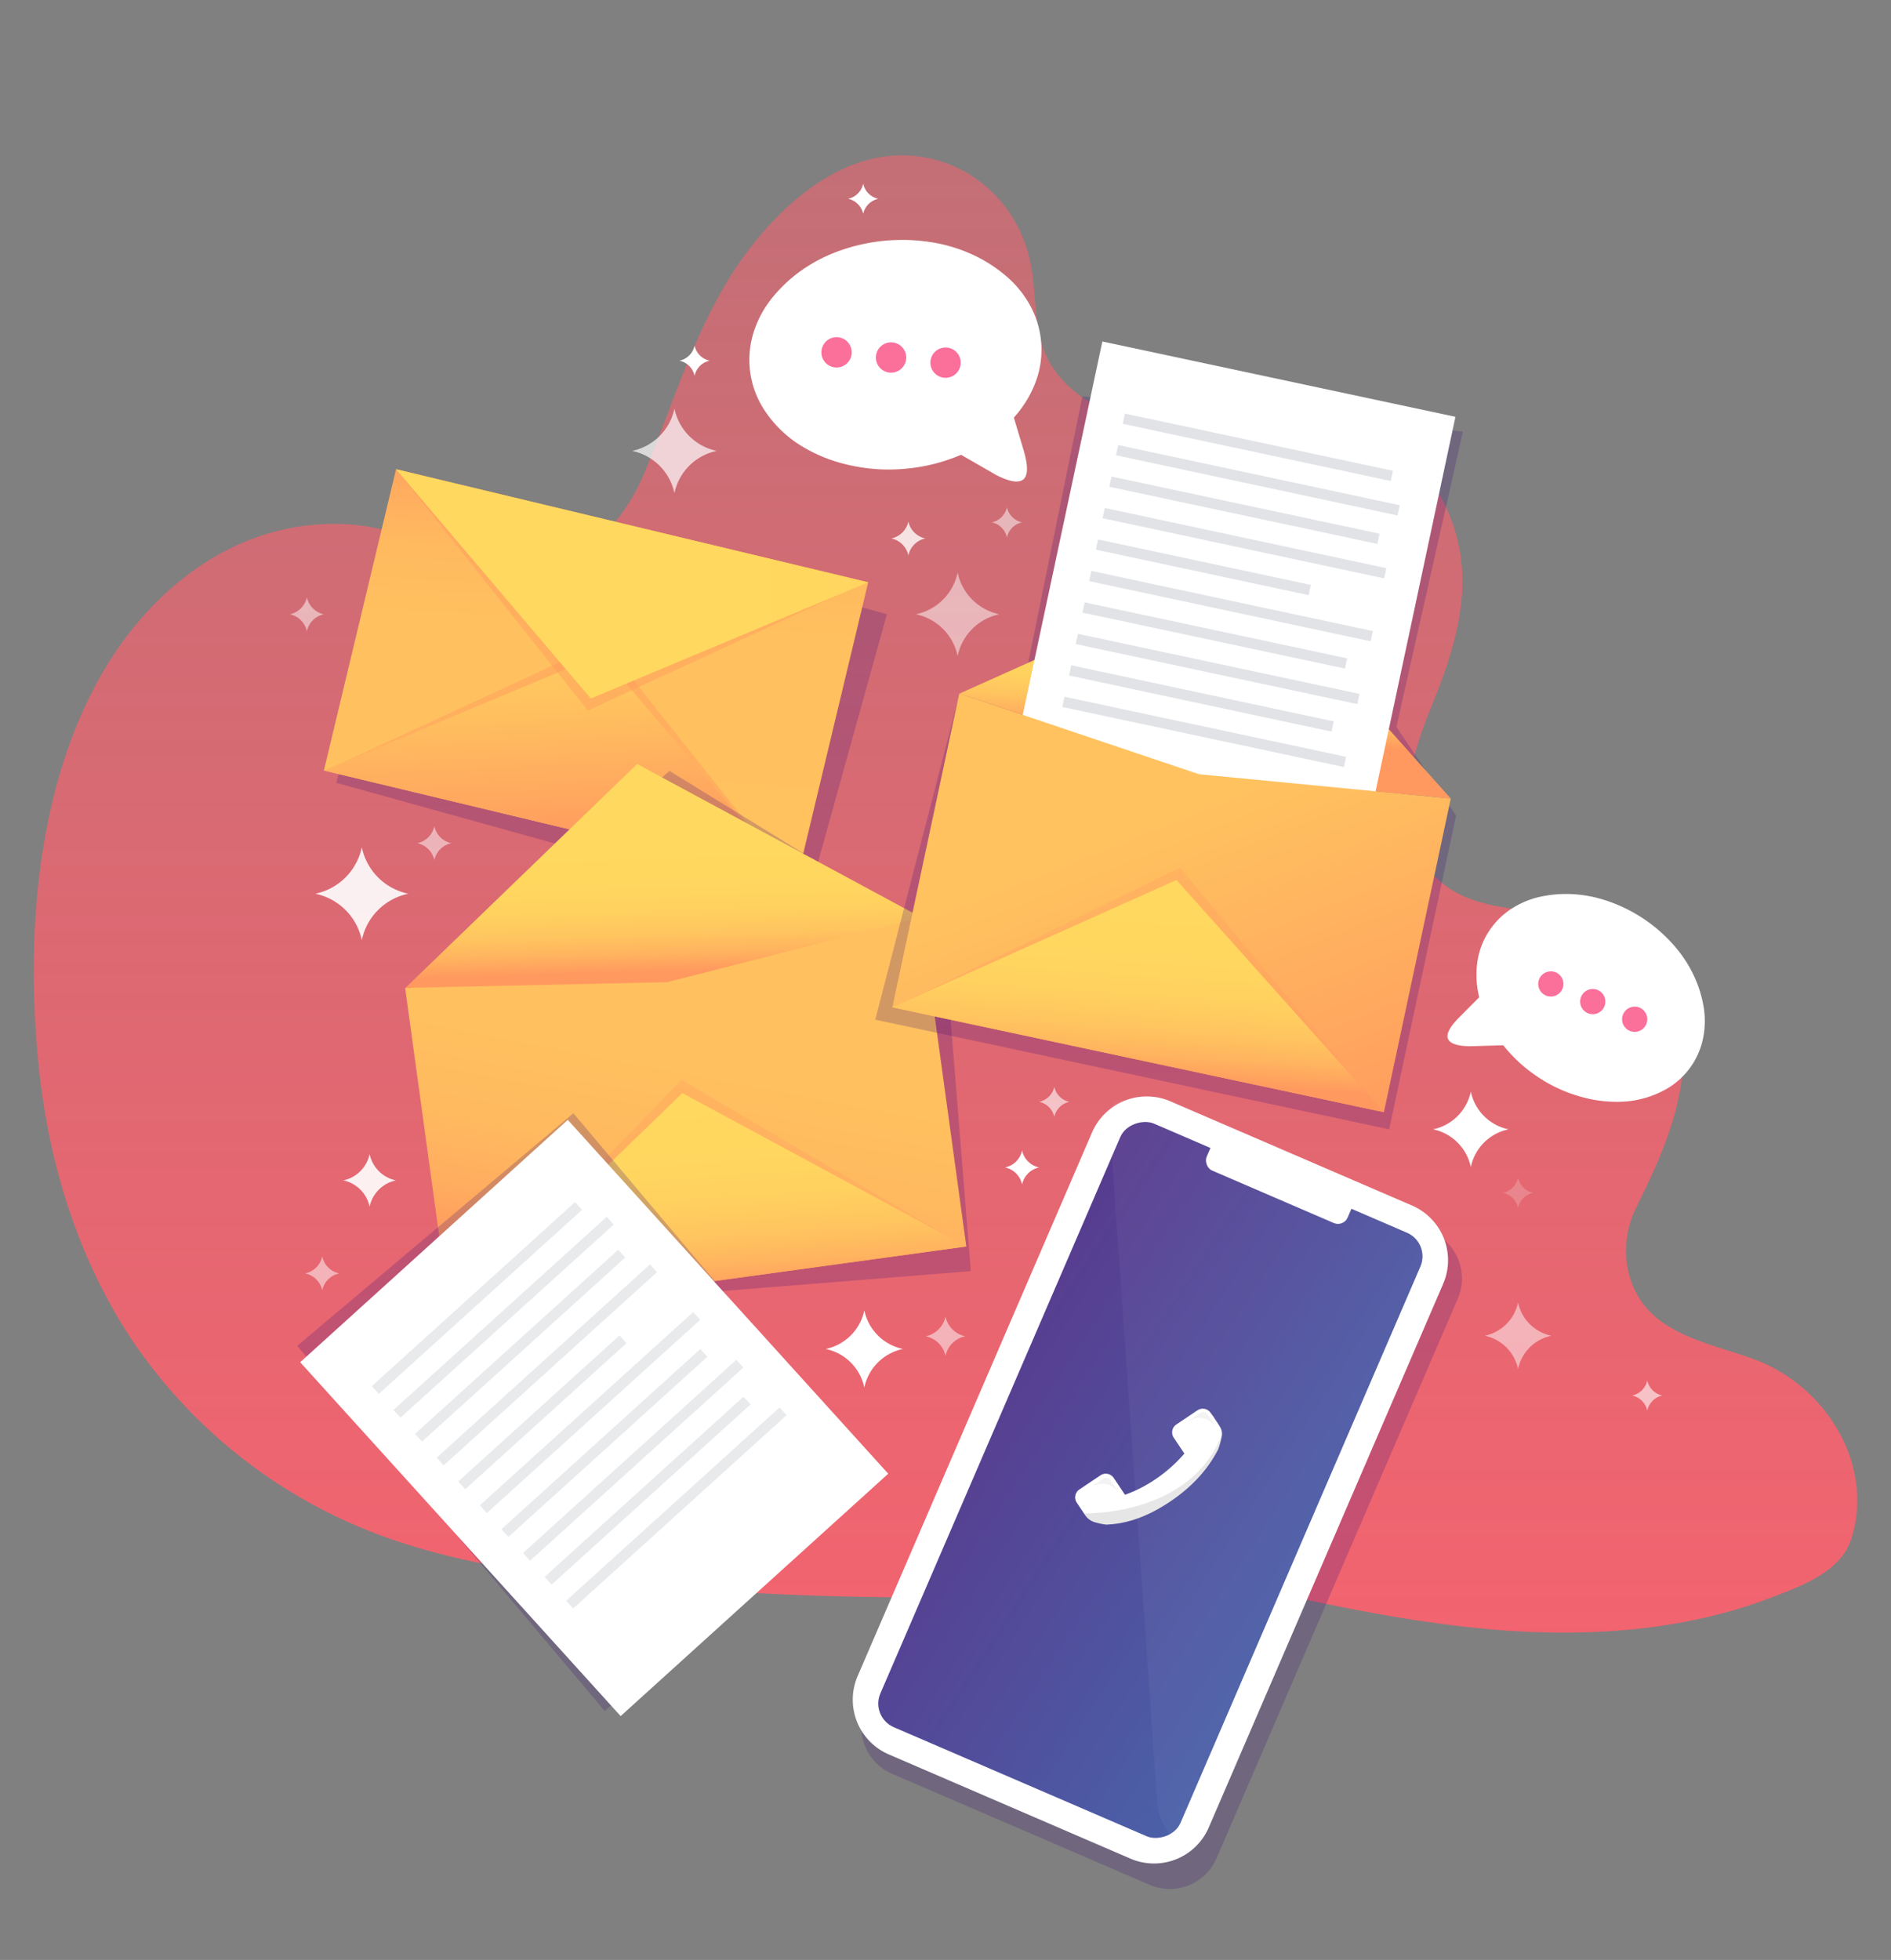 <svg xmlns="http://www.w3.org/2000/svg" xmlns:xlink="http://www.w3.org/1999/xlink" width="560" height="580.366" viewBox="0 0 560 580.366"><rect x="0" y="0" width="560" height="580.366" fill="#808080" stroke="none"/><defs><style>.a{fill:none;opacity:0;}.b,.t{opacity:0.9;}.b{fill:url(#a);}.c{fill:#391075;opacity:0.23;}.c,.e,.i{mix-blend-mode:multiply;isolation:isolate;}.d{fill:url(#b);}.e,.i{fill:#ff995f;}.e{opacity:0.44;}.f{fill:url(#c);}.g{fill:url(#d);}.h{fill:url(#e);}.i{opacity:0.3;}.j{fill:url(#f);}.k{fill:url(#g);}.aa,.l,.r,.s,.t,.u,.v,.w{fill:#fff;}.m{fill:#fb6f9b;}.n{fill:url(#h);}.o{fill:url(#i);}.p{fill:url(#j);}.ab,.q{fill:#dadce0;}.q,.s{opacity:0.8;}.r{opacity:0.5;}.ab,.u{opacity:0.6;}.v{opacity:0.2;}.w{opacity:0.7;}.x{opacity:0.82;fill:url(#k);}.y{opacity:0.1;}.z{opacity:0.05;}.aa{opacity:0.04;}</style><linearGradient id="a" x1="0.5" x2="0.5" y2="1" gradientUnits="objectBoundingBox"><stop offset="0" stop-color="#ff606d" stop-opacity="0.588"/><stop offset="1" stop-color="#ff606d"/></linearGradient><linearGradient id="b" x1="0.83" y1="-0.082" x2="1.147" y2="1.051" gradientUnits="objectBoundingBox"><stop offset="0.003" stop-color="#ffc25f"/><stop offset="0.538" stop-color="#ffc05f"/><stop offset="0.731" stop-color="#ffb95f"/><stop offset="0.869" stop-color="#ffad5f"/><stop offset="0.979" stop-color="#ff9c5f"/><stop offset="0.999" stop-color="#ff995f"/></linearGradient><linearGradient id="c" x1="0.39" y1="-0.452" x2="0.506" y2="0.823" gradientUnits="objectBoundingBox"><stop offset="0.003" stop-color="#ffd95f"/><stop offset="0.225" stop-color="#ffd25f"/><stop offset="0.523" stop-color="#ffc25f"/><stop offset="0.863" stop-color="#ffa65f"/><stop offset="0.999" stop-color="#ff995f"/></linearGradient><linearGradient id="d" x1="0.416" y1="0.615" x2="1.445" y2="0.615" gradientUnits="objectBoundingBox"><stop offset="0.003" stop-color="#ffd95f"/><stop offset="0.493" stop-color="#ffd75f"/><stop offset="0.669" stop-color="#ffd05f"/><stop offset="0.795" stop-color="#ffc45f"/><stop offset="0.897" stop-color="#ffb35f"/><stop offset="0.983" stop-color="#ff9d5f"/><stop offset="0.999" stop-color="#ff995f"/></linearGradient><linearGradient id="e" x1="0.9" y1="-0.256" x2="0.276" y2="0.922" xlink:href="#b"/><linearGradient id="f" x1="0.309" y1="-0.326" x2="0.509" y2="0.9" xlink:href="#d"/><linearGradient id="g" x1="0.454" y1="0.131" x2="0.505" y2="0.926" xlink:href="#d"/><linearGradient id="h" x1="0.591" y1="0.129" x2="0.506" y2="0.733" xlink:href="#d"/><linearGradient id="i" x1="0.25" y1="0.024" x2="0.832" y2="1.131" gradientUnits="objectBoundingBox"><stop offset="0.289" stop-color="#ffc25f"/><stop offset="0.999" stop-color="#ff995f"/></linearGradient><linearGradient id="j" x1="0.633" y1="-0.196" x2="0.488" y2="0.859" xlink:href="#d"/><linearGradient id="k" x1="1.004" y1="-0.235" x2="0.376" y2="1.573" gradientUnits="objectBoundingBox"><stop offset="0" stop-color="#360870"/><stop offset="1" stop-color="#1d4da0"/></linearGradient></defs><g transform="translate(-2.242 -85.153)"><rect class="a" width="560" height="560" transform="translate(2.242 85.153)"/><g transform="translate(12.243 131.153)"><g transform="translate(0 0)"><path class="b" d="M397.941,558.266c6.073.8,12.167,1.45,18.278,1.893,26.819,1.94,54.314-.166,79.406-9.829,8.817-3.395,20.1-7.48,23.316-17.015,3.465-10.284,1.879-22.026-3.316-31.448a48.078,48.078,0,0,0-27.238-22.661c-8.772-3.036-18.107-5.12-25.649-10.53-10.743-7.705-13.115-22.2-7.394-33.752,6.132-12.387,11.989-25.1,13.608-38.983,1.314-11.272-.6-23.4-6.676-33.122-6.657-10.651-18.058-13.754-30.132-14.953-16.228-1.612-34.623-1.874-42.021-19.53-5.6-13.353-.772-28.609,4.686-42.019,8-19.658,13.646-39.277,3.842-59.537-5.324-11-14.854-20.067-26.4-24.094-21.626-7.546-42.86,3.583-64.676-.765-9.1-1.813-18.043-6.607-23.8-14-6.881-8.828-5.855-19.925-7.42-30.481-2.719-18.336-17.17-32.743-36.027-33.989-24.315-1.605-45.068,20.986-55.935,40.255-9.581,16.991-15.31,35.728-22.771,53.664-5.891,14.161-17.272,26.962-33.366,28.668-14.786,1.567-27.543-7.105-41.11-11.075-14.162-4.144-29.75-2.919-43.356,2.64C25.842,244.938,11.283,259.271,1.483,276c-20.01,34.151-23.182,78.858-19.195,117.508,2.905,28.157,11.469,55.985,26.947,79.683a152.516,152.516,0,0,0,63.643,54.436c27.425,12.661,59.319,16.4,89.077,19.114a878.164,878.164,0,0,0,111.97,3.017c18.89-.7,37.631-2.5,56.468-3.906,7.4-.552,14.99,2.6,22.275,4.173,9.052,1.954,18.125,3.823,27.245,5.435C385.9,556.516,391.911,557.469,397.941,558.266Z" transform="translate(19.212 -123.372)"/><g transform="translate(85.921 92.95)"><rect class="c" width="143.775" height="91.728" transform="translate(142.18 131.309) rotate(-164.482)"/><rect class="d" width="143.775" height="91.728" transform="translate(139.823 122.686) rotate(-166.535)"/><path class="e" d="M152.549,249.965l56.808,71.464L70.063,288.077Z" transform="translate(-69.805 -198.784)"/><path class="f" d="M152,253.1l57.665,67.885L69.839,287.5Z" transform="translate(-69.839 -198.297)"/><path class="e" d="M145.132,277.138,88.324,205.673l139.294,33.352Z" transform="translate(-66.964 -205.673)"/><path class="g" d="M145.989,273.558,88.324,205.673l139.823,33.479Z" transform="translate(-66.964 -205.673)"/></g><path class="c" d="M249.5,333.038l-81.358-50.052L95.808,345.372l7.869,98.056L257.37,431.093Z" transform="translate(20.121 -100.699)"/><g transform="translate(109.986 180.233)"><rect class="h" width="154.187" height="98.371" transform="matrix(0.991, -0.136, 0.136, 0.991, 0, 66.365)"/><path class="i" d="M170.667,362.149,102.5,432.425l152.176-20.9Z" transform="translate(-88.824 -268.619)"/><path class="j" d="M170.951,365.546l-68.7,66.365L255,410.931Z" transform="translate(-88.863 -268.09)"/><path class="k" d="M159.367,281.208l-68.7,66.365.578-.079h0l77-1.676,75.177-19.225Z" transform="translate(-90.665 -281.208)"/></g><g transform="translate(211.921 25.04)"><path class="l" d="M265.258,176.876a27.131,27.131,0,0,0-3.179-10.438,30.878,30.878,0,0,0-7.046-8.723,43,43,0,0,0-9.97-6.414,46.54,46.54,0,0,0-12.335-3.713,55.094,55.094,0,0,0-27.235,2.565,46.489,46.489,0,0,0-11.425,5.95,43,43,0,0,0-8.6,8.163,30.877,30.877,0,0,0-5.294,9.886,27.074,27.074,0,0,0,3.474,23.624,34.88,34.88,0,0,0,10.2,9.876,45.868,45.868,0,0,0,14.435,5.893,52.676,52.676,0,0,0,17.023,1.1,53.544,53.544,0,0,0,16.253-4.109l10.477,6.023q5.838,2.955,7.937,1.287t.225-8.3l-3-10.031a32.9,32.9,0,0,0,6.524-10.727A26.975,26.975,0,0,0,265.258,176.876Z" transform="translate(-178.879 -146.904)"/><g transform="translate(21.328 28.814)"><path class="m" d="M225.29,178.542a4.487,4.487,0,1,1,4.044,4.889A4.486,4.486,0,0,1,225.29,178.542Z" transform="translate(-192.992 -171.429)"/><path class="m" d="M211.323,177.223a4.487,4.487,0,1,1,4.046,4.889A4.486,4.486,0,0,1,211.323,177.223Z" transform="translate(-195.164 -171.634)"/><path class="m" d="M197.357,175.9a4.487,4.487,0,1,1,4.044,4.888A4.486,4.486,0,0,1,197.357,175.9Z" transform="translate(-197.336 -171.839)"/></g></g><g transform="translate(418.659 218.721)"><path class="l" d="M370.19,325.357a22.522,22.522,0,0,1,6.433-6.391,25.662,25.662,0,0,1,8.589-3.617,35.734,35.734,0,0,1,9.823-.774,38.674,38.674,0,0,1,10.491,2.132,45.8,45.8,0,0,1,18.932,12.59,38.635,38.635,0,0,1,6.025,8.85,35.743,35.743,0,0,1,3.085,9.357,25.669,25.669,0,0,1-.012,9.319,22.5,22.5,0,0,1-11.835,15.931,28.978,28.978,0,0,1-11.35,3.222,38.1,38.1,0,0,1-12.885-1.362,43.774,43.774,0,0,1-12.9-5.893,44.451,44.451,0,0,1-10.283-9.4l-10.04.289q-5.437-.132-6.318-2.179t3.1-6.166l6.142-6.165a27.362,27.362,0,0,1-.558-10.419A22.423,22.423,0,0,1,370.19,325.357Z" transform="translate(-357.79 -314.516)"/><g transform="translate(26.873 22.905)"><path class="m" d="M388.212,339.516a3.729,3.729,0,1,0-4.884,1.989A3.729,3.729,0,0,0,388.212,339.516Z" transform="translate(-381.046 -334.338)"/><path class="m" d="M398.957,344.043a3.729,3.729,0,1,0-4.884,1.989A3.73,3.73,0,0,0,398.957,344.043Z" transform="translate(-379.374 -333.634)"/><path class="m" d="M409.7,348.57a3.729,3.729,0,1,0-4.883,1.989A3.729,3.729,0,0,0,409.7,348.57Z" transform="translate(-377.703 -332.93)"/></g></g><g transform="translate(249.188 55.121)"><path class="c" d="M365.473,284.855l19.692-87.439L272.469,187,256.42,265.894l-20.83,11.118-24.46,94.564,152.2,32.461,19.808-92.869Z" transform="translate(-211.13 -170.748)"/><g transform="translate(5.072 0)"><path class="n" d="M316.8,230.55l-84.138,37.721.55.117,70.456,23.73,74.557,7.2Z" transform="translate(-212.854 -163.976)"/><rect class="l" width="106.916" height="141.37" transform="translate(62.191 0) rotate(12.04)"/><path class="o" d="M306.334,287.041l-70.456-23.73-.55-.117L215.52,356.063,361.083,387.11l19.808-92.869Z" transform="translate(-215.52 -158.898)"/><path class="i" d="M300.687,307.765l-84.933,41.448,145.013,30.929Z" transform="translate(-215.483 -151.966)"/><path class="p" d="M299.658,310.919,215.52,348.64l145.564,31.047Z" transform="translate(-215.52 -151.475)"/><rect class="q" width="81.171" height="3.095" transform="translate(68.868 21.353) rotate(12.04)"/><rect class="q" width="85.251" height="3.095" transform="matrix(0.978, 0.209, -0.209, 0.978, 66.881, 30.669)"/><rect class="q" width="81.171" height="3.095" transform="translate(64.894 39.985) rotate(12.04)"/><rect class="q" width="85.251" height="3.095" transform="matrix(0.978, 0.209, -0.209, 0.978, 62.907, 49.301)"/><rect class="q" width="64.435" height="3.095" transform="matrix(0.978, 0.209, -0.209, 0.978, 60.92, 58.618)"/><rect class="q" width="85.251" height="3.095" transform="matrix(0.978, 0.209, -0.209, 0.978, 58.933, 67.934)"/><rect class="q" width="79.483" height="3.095" transform="translate(56.946 77.25) rotate(12.04)"/><rect class="q" width="85.251" height="3.095" transform="translate(54.959 86.567) rotate(12.04)"/><rect class="q" width="79.483" height="3.095" transform="matrix(0.978, 0.209, -0.209, 0.978, 52.972, 95.883)"/><rect class="q" width="85.251" height="3.095" transform="translate(50.985 105.199) rotate(12.04)"/></g></g><path class="r" d="M377.2,419.194h0a12.709,12.709,0,0,0,9.854,9.854h0A12.709,12.709,0,0,0,377.2,438.9h0a12.709,12.709,0,0,0-9.854-9.854h0a12.709,12.709,0,0,0,9.854-9.854Z" transform="translate(62.356 -79.514)"/><path class="l" d="M365.267,365.156h0a14.413,14.413,0,0,0,11.174,11.173h0A14.415,14.415,0,0,0,365.267,387.5h0a14.412,14.412,0,0,0-11.173-11.174h0a14.41,14.41,0,0,0,11.173-11.173Z" transform="translate(60.294 -87.918)"/><path class="r" d="M233.912,232.142h0A15.943,15.943,0,0,0,246.273,244.5h0a15.943,15.943,0,0,0-12.361,12.361h0A15.943,15.943,0,0,0,221.551,244.5h0a15.943,15.943,0,0,0,12.361-12.361Z" transform="translate(39.679 -108.607)"/><path class="s" d="M220.3,219.044h0a6.5,6.5,0,0,0,5.043,5.043h0a6.5,6.5,0,0,0-5.043,5.044h0a6.507,6.507,0,0,0-5.044-5.044h0a6.5,6.5,0,0,0,5.044-5.043Z" transform="translate(38.699 -110.644)"/><path class="r" d="M98.816,297.134h0a6.507,6.507,0,0,0,5.044,5.044h0a6.5,6.5,0,0,0-5.044,5.043h0a6.5,6.5,0,0,0-5.043-5.043h0a6.5,6.5,0,0,0,5.043-5.044Z" transform="translate(19.804 -98.498)"/><path class="r" d="M66.154,238.475h0a6.506,6.506,0,0,0,5.043,5.043h0a6.506,6.506,0,0,0-5.043,5.043h0a6.508,6.508,0,0,0-5.043-5.043h0a6.508,6.508,0,0,0,5.043-5.043Z" transform="translate(14.724 -107.622)"/><path class="l" d="M249.449,380.232h0a6.5,6.5,0,0,0,5.044,5.043h0a6.507,6.507,0,0,0-5.044,5.044h0a6.5,6.5,0,0,0-5.043-5.044h0a6.5,6.5,0,0,0,5.043-5.043Z" transform="translate(43.233 -85.574)"/><path class="r" d="M229.927,422.8h0a7.532,7.532,0,0,0,5.839,5.839h0a7.529,7.529,0,0,0-5.839,5.838h0a7.528,7.528,0,0,0-5.839-5.838h0a7.531,7.531,0,0,0,5.839-5.839Z" transform="translate(40.073 -78.953)"/><path class="l" d="M209.873,421.212h0a14.75,14.75,0,0,0,11.435,11.436h0a14.75,14.75,0,0,0-11.435,11.436h0a14.749,14.749,0,0,0-11.436-11.436h0a14.749,14.749,0,0,0,11.436-11.436Z" transform="translate(36.084 -79.2)"/><path class="r" d="M70.086,407.381h0a6.5,6.5,0,0,0,5.043,5.043h0a6.5,6.5,0,0,0-5.043,5.043h0a6.506,6.506,0,0,0-5.044-5.043h0a6.506,6.506,0,0,0,5.044-5.043Z" transform="translate(15.336 -81.351)"/><path class="t" d="M82.6,381.16h0a10.061,10.061,0,0,0,7.8,7.8h0a10.063,10.063,0,0,0-7.8,7.8h0a10.061,10.061,0,0,0-7.8-7.8h0a10.06,10.06,0,0,0,7.8-7.8Z" transform="translate(16.853 -85.429)"/><path class="l" d="M165.434,173.977h0a5.788,5.788,0,0,0,4.487,4.487h0a5.786,5.786,0,0,0-4.487,4.487h0a5.786,5.786,0,0,0-4.487-4.487h0a5.788,5.788,0,0,0,4.487-4.487Z" transform="translate(30.252 -117.654)"/><path class="l" d="M208.651,132.484h0a5.788,5.788,0,0,0,4.486,4.487h0a5.787,5.787,0,0,0-4.486,4.486h0a5.79,5.79,0,0,0-4.487-4.486h0a5.791,5.791,0,0,0,4.487-4.487Z" transform="translate(36.974 -124.107)"/><path class="r" d="M245.492,215.4h0a5.787,5.787,0,0,0,4.486,4.487h0a5.786,5.786,0,0,0-4.486,4.487h0a5.789,5.789,0,0,0-4.487-4.487h0a5.789,5.789,0,0,0,4.487-4.487Z" transform="translate(42.704 -111.21)"/><path class="u" d="M257.622,363.9h0a5.786,5.786,0,0,0,4.486,4.487h0a5.787,5.787,0,0,0-4.486,4.487h0a5.789,5.789,0,0,0-4.487-4.487h0a5.789,5.789,0,0,0,4.487-4.487Z" transform="translate(44.591 -88.113)"/><path class="v" d="M376.482,387.214h0a5.786,5.786,0,0,0,4.487,4.487h0a5.786,5.786,0,0,0-4.487,4.487h0a5.786,5.786,0,0,0-4.487-4.487h0a5.786,5.786,0,0,0,4.487-4.487Z" transform="translate(63.078 -84.488)"/><path class="u" d="M409.594,439.158h0a5.79,5.79,0,0,0,4.487,4.486h0a5.792,5.792,0,0,0-4.487,4.487h0a5.789,5.789,0,0,0-4.486-4.487h0a5.787,5.787,0,0,0,4.486-4.486Z" transform="translate(68.228 -76.408)"/><path class="w" d="M161.354,190.129h0a16.161,16.161,0,0,0,12.531,12.529h0a16.164,16.164,0,0,0-12.531,12.531h0a16.161,16.161,0,0,0-12.529-12.531h0a16.158,16.158,0,0,0,12.529-12.529Z" transform="translate(28.367 -115.141)"/><path class="t" d="M81.4,302.541h0A17.74,17.74,0,0,0,95.157,316.3h0A17.743,17.743,0,0,0,81.4,330.053h0A17.745,17.745,0,0,0,67.646,316.3h0A17.742,17.742,0,0,0,81.4,302.541Z" transform="translate(15.741 -97.657)"/><g transform="translate(229.299 251.819)"><path class="c" d="M376.352,405.669l-76.307-32.9a15.069,15.069,0,0,0-19.8,7.87L208.784,546.35a15.069,15.069,0,0,0,7.87,19.8l76.307,32.9a15.069,15.069,0,0,0,19.8-7.87l71.457-165.714A15.069,15.069,0,0,0,376.352,405.669Z" transform="translate(-191.798 -338.746)"/><path class="l" d="M371,398.705l-71.576-30.864a17.645,17.645,0,0,0-23.189,9.215L206.817,538.04a17.644,17.644,0,0,0,9.215,23.189l71.575,30.863a17.644,17.644,0,0,0,23.189-9.216l69.418-160.982A17.645,17.645,0,0,0,371,398.705Z" transform="translate(-192.137 -339.545)"/><rect class="x" width="194.629" height="96.795" rx="7.61" transform="translate(18.403 210.618) rotate(-66.674)"/><rect class="l" width="45.469" height="8.898" rx="3.112" transform="translate(120.329 39.399) rotate(23.326)"/><g transform="matrix(0.966, 0.259, -0.259, 0.966, 88.132, 111.509)"><g transform="translate(0 0)"><path class="l" d="M9.628,26.721a2.821,2.821,0,0,0-3.98.267L.7,32.65A2.82,2.82,0,0,0,.964,36.63l3.421,2.992a5.271,5.271,0,0,0,3.554,1.217,18.938,18.938,0,0,0,3.151-.2c4.026-1.276,9.817-3.85,16.415-11.4S36.256,15.176,37.3,10.66a22.072,22.072,0,0,0,.055-3.882,3.985,3.985,0,0,0-1.376-2.936,2.067,2.067,0,0,1-.244-.246L33.36,1.478,32.378.7A2.821,2.821,0,0,0,28.4.964L23.447,6.626a2.821,2.821,0,0,0,.267,3.98l4.265,3.729a43.516,43.516,0,0,1-6.428,9.7,39.345,39.345,0,0,1-7.409,6.634Z" transform="translate(0 0)"/></g><g transform="translate(3.849 5.983)"><path class="y" d="M0,33.169l.536.469A5.271,5.271,0,0,0,4.09,34.855a18.936,18.936,0,0,0,3.151-.2c4.026-1.276,9.817-3.85,16.415-11.4S32.408,9.193,33.447,4.677A22.079,22.079,0,0,0,33.5.8a3.311,3.311,0,0,0-.095-.8C31.5,18.7,14.513,29.132,0,33.169Z"/></g><g class="z" transform="translate(26.454 0.97)"><path d="M2.944.53,0,3.892C1.339,2.542,4.747.037,9.044,3.8L5.143.384A1.563,1.563,0,0,0,2.944.53Z" transform="translate(0 0)"/></g><g class="z" transform="translate(3.757 27.256)"><path d="M2.944.53,0,3.892C1.339,2.542,4.747.037,9.044,3.8L5.143.384A1.563,1.563,0,0,0,2.944.53Z"/></g></g><path class="aa" d="M193.458,159.243a17.749,17.749,0,0,1-15.928,0L3.3,54.546c-4.4-2.515-4.4-6.595,0-9.11L79.433,1.887a17.748,17.748,0,0,1,15.928,0Z" transform="matrix(0.574, 0.819, -0.819, 0.574, 131.99, 0)"/></g><g transform="translate(78.02 283.644)"><rect class="c" width="106.916" height="141.37" transform="translate(0 68.869) rotate(-40.102)"/><rect class="l" width="106.915" height="141.37" transform="translate(0.874 73.734) rotate(-42.167)"/><rect class="ab" width="81.171" height="3.095" transform="translate(22.1 80.806) rotate(-42.167)"/><rect class="ab" width="85.251" height="3.095" transform="matrix(0.741, -0.671, 0.671, 0.741, 28.494, 87.867)"/><rect class="ab" width="81.171" height="3.095" transform="translate(34.889 94.927) rotate(-42.167)"/><rect class="ab" width="85.251" height="3.095" transform="translate(41.284 101.988) rotate(-42.167)"/><rect class="ab" width="64.435" height="3.095" transform="translate(47.678 109.048) rotate(-42.167)"/><rect class="ab" width="85.251" height="3.095" transform="translate(54.073 116.109) rotate(-42.167)"/><rect class="ab" width="79.483" height="3.095" transform="translate(60.468 123.169) rotate(-42.167)"/><rect class="ab" width="85.251" height="3.095" transform="translate(66.862 130.23) rotate(-42.167)"/><rect class="ab" width="79.483" height="3.095" transform="translate(73.257 137.29) rotate(-42.167)"/><rect class="ab" width="85.251" height="3.095" transform="translate(79.652 144.35) rotate(-42.167)"/></g></g></g></g></svg>
